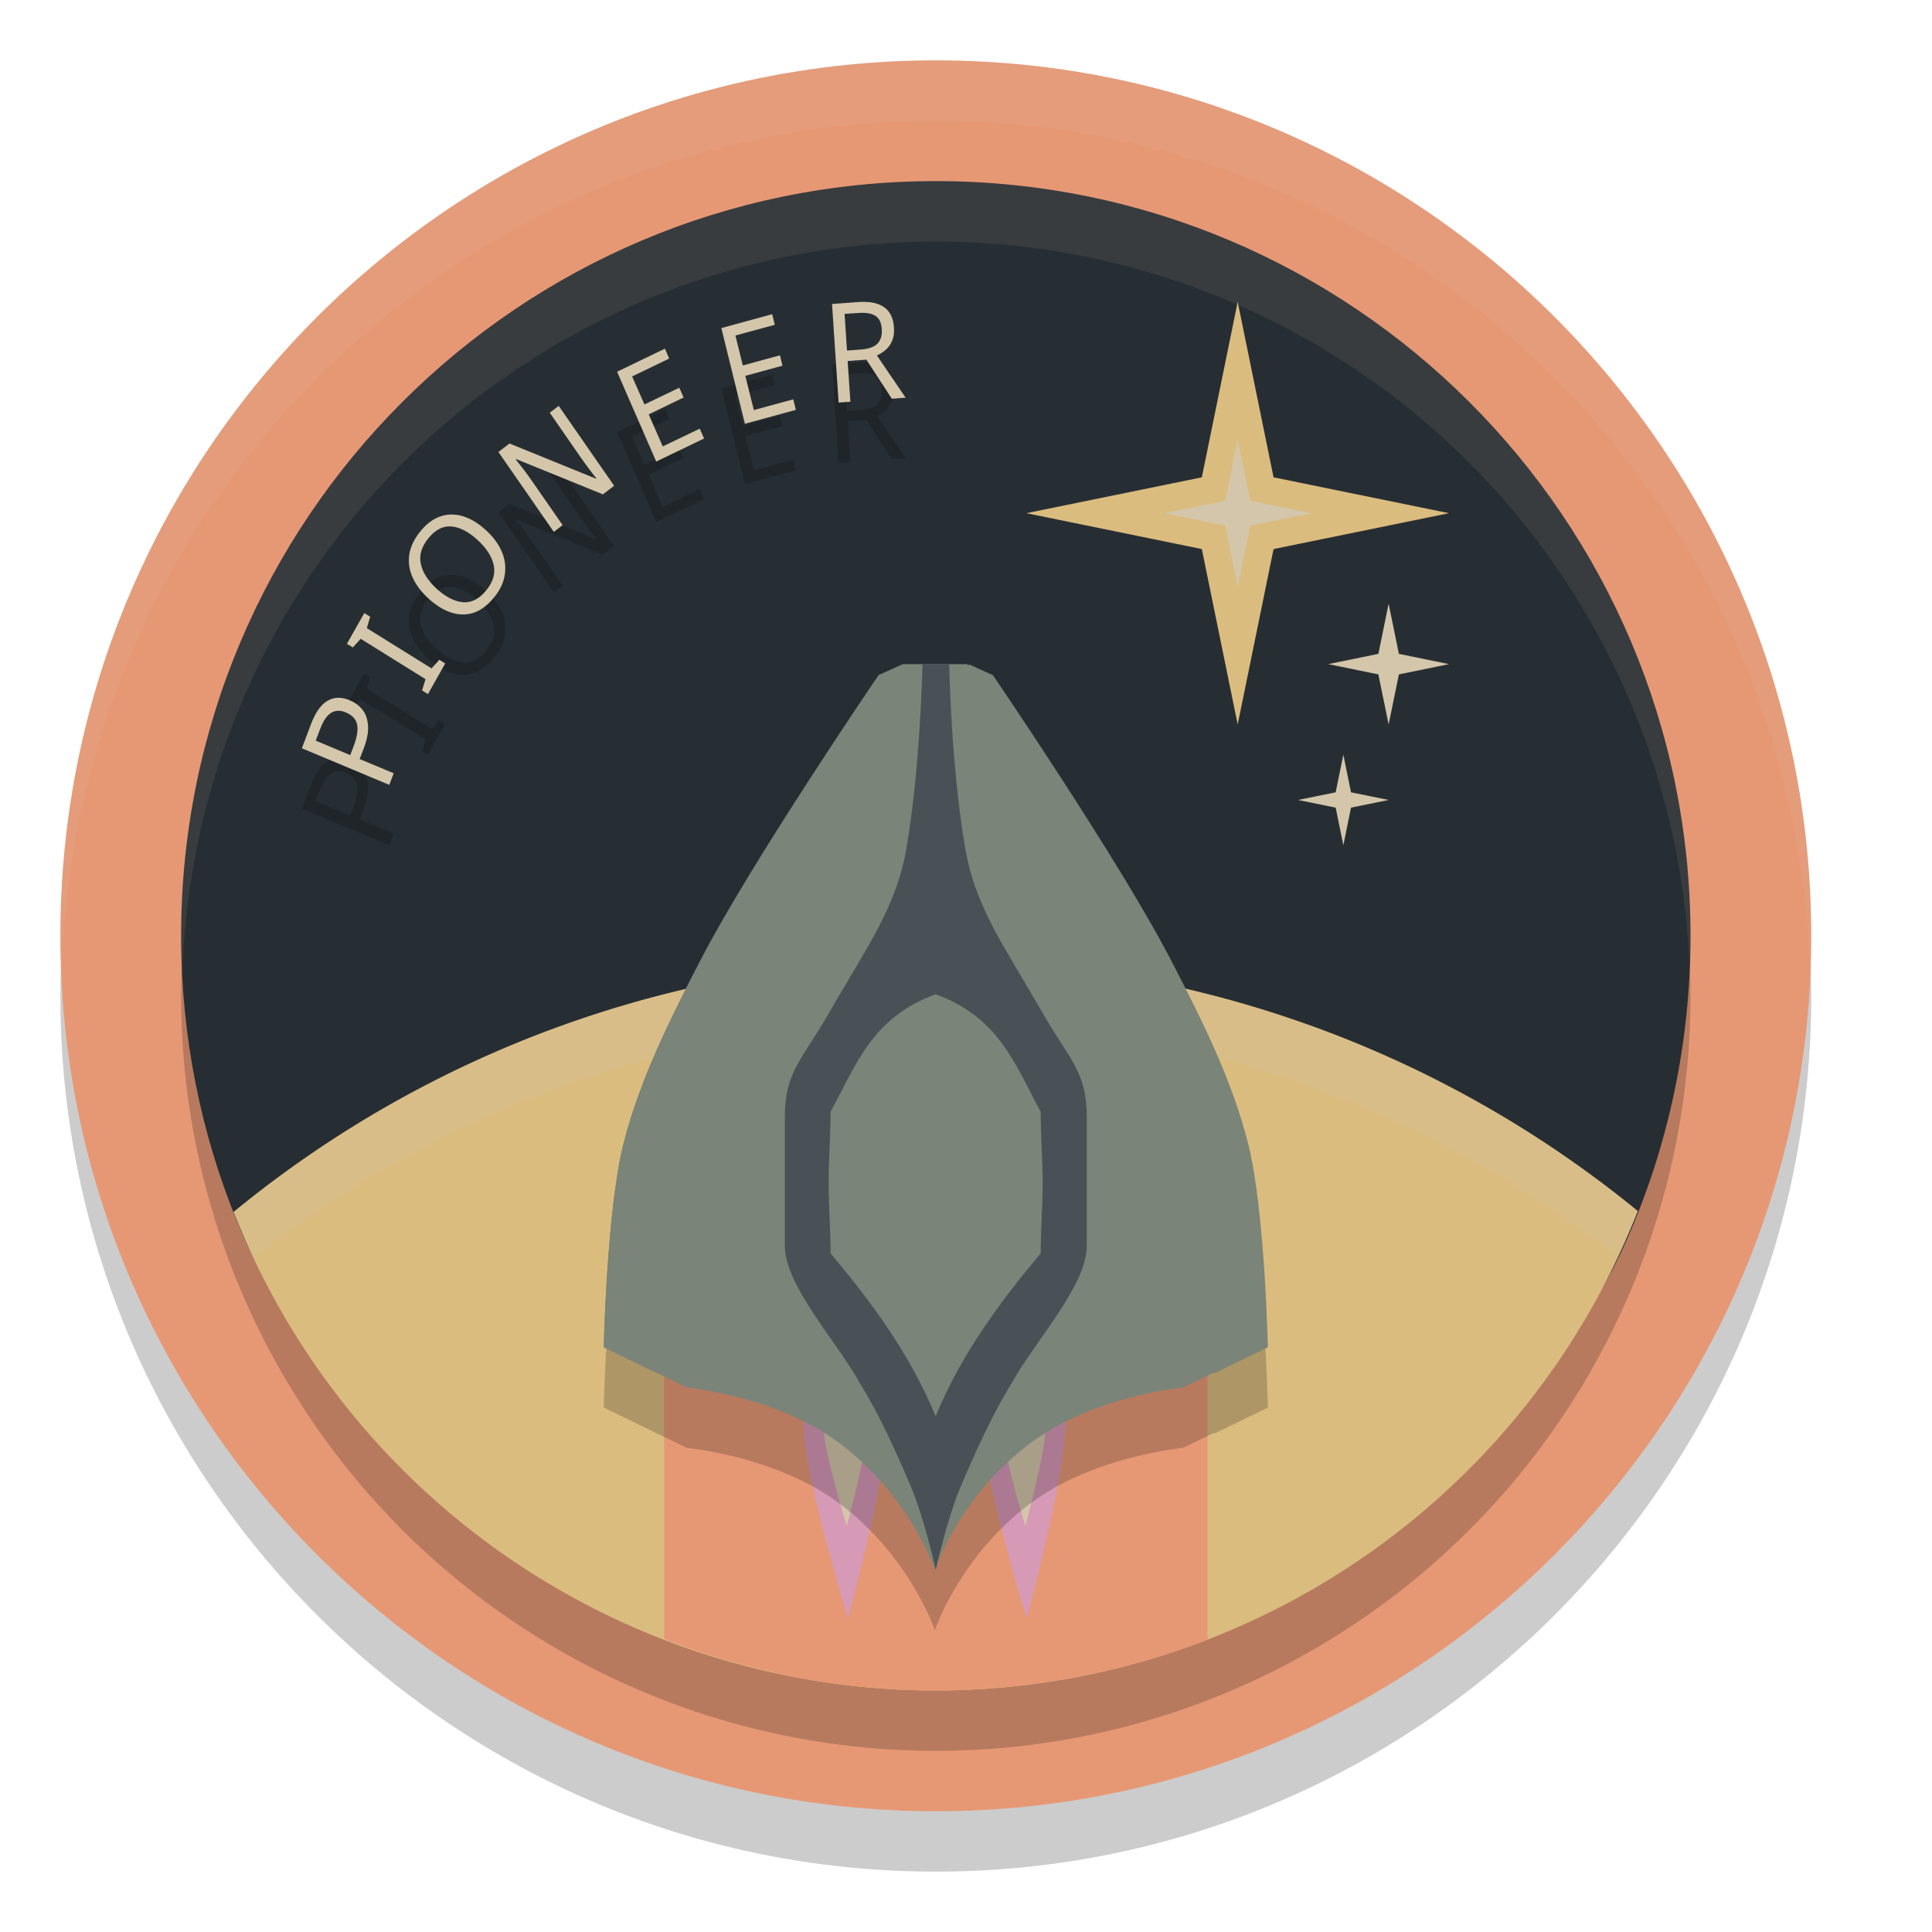 <svg xmlns="http://www.w3.org/2000/svg" width="32" height="32" version="1.1">
 <path style="opacity:0.2" d="M 15.5,2 C 7.501,2 1,8.501 1,16.5 1,24.499 7.501,31 15.5,31 23.499,31 30,24.499 30,16.5 30,8.501 23.499,2 15.5,2 Z"/>
 <path style="fill:#e69875" d="M 15.5,1 C 7.501,1 1,7.501 1,15.5 1,23.499 7.501,30 15.5,30 23.499,30 30,23.499 30,15.5 30,7.501 23.499,1 15.5,1 Z"/>
 <circle style="opacity:0.2" cx="15.5" cy="16.5" r="12.5"/>
 <path style="fill:#272e33" d="M 28,15.5 C 28,17.292 27.623,18.996 26.944,20.537 25.007,24.932 20.558,25.089 15.446,25.089 10.213,25.089 5.785,24.784 3.922,20.221 3.328,18.765 3,17.171 3,15.5 3,8.596 8.596,3 15.5,3 22.404,3 28,8.596 28,15.5 Z"/>
 <path style="opacity:0.2" d="M 14.21,6.003 13.781,6.035 13.89,7.668 14.085,7.654 14.04,6.979 14.35,6.957 14.771,7.604 15,7.587 14.524,6.887 C 14.575,6.865 14.624,6.834 14.668,6.796 14.714,6.757 14.749,6.708 14.775,6.648 14.802,6.588 14.813,6.514 14.807,6.427 14.797,6.271 14.744,6.16 14.646,6.09 14.549,6.019 14.404,5.989 14.21,6.003 Z M 14.212,6.184 C 14.34,6.175 14.435,6.189 14.499,6.231 14.563,6.271 14.598,6.344 14.605,6.451 14.612,6.553 14.589,6.633 14.534,6.691 14.479,6.747 14.388,6.78 14.262,6.789 L 14.029,6.806 13.989,6.199 Z M 12.79,6.204 11.948,6.434 12.338,8.019 13.182,7.789 13.139,7.614 12.486,7.792 12.345,7.225 12.96,7.057 12.919,6.885 12.303,7.053 12.181,6.557 12.833,6.38 Z M 11.013,6.775 10.221,7.157 10.869,8.645 11.662,8.263 11.59,8.1 10.977,8.394 10.745,7.863 11.323,7.584 11.251,7.422 10.674,7.699 10.47,7.235 11.084,6.939 Z M 9.254,7.723 9.106,7.836 9.623,8.583 C 9.652,8.624 9.683,8.667 9.717,8.713 9.751,8.757 9.782,8.798 9.81,8.837 9.84,8.875 9.862,8.903 9.877,8.922 L 9.87,8.928 8.439,8.346 8.255,8.486 9.173,9.81 9.319,9.698 8.806,8.959 C 8.759,8.891 8.712,8.826 8.664,8.765 8.615,8.703 8.575,8.651 8.542,8.61 L 8.549,8.604 9.986,9.188 10.172,9.046 Z M 7.482,9.522 C 7.42,9.521 7.36,9.532 7.301,9.551 7.18,9.59 7.07,9.671 6.968,9.794 6.862,9.924 6.799,10.053 6.779,10.185 6.76,10.315 6.779,10.444 6.836,10.568 6.892,10.692 6.98,10.807 7.1,10.916 7.222,11.027 7.345,11.104 7.471,11.145 7.596,11.186 7.72,11.189 7.84,11.151 7.962,11.111 8.075,11.026 8.181,10.898 8.283,10.774 8.342,10.648 8.361,10.517 8.381,10.386 8.364,10.257 8.309,10.132 8.254,10.005 8.165,9.887 8.043,9.776 7.92,9.665 7.795,9.589 7.669,9.551 7.606,9.531 7.543,9.522 7.482,9.522 Z M 7.478,9.72 C 7.615,9.732 7.759,9.806 7.907,9.941 8.056,10.076 8.145,10.214 8.177,10.358 8.208,10.5 8.166,10.642 8.051,10.781 7.936,10.921 7.809,10.986 7.67,10.975 7.53,10.963 7.385,10.89 7.236,10.754 7.088,10.619 6.999,10.48 6.97,10.338 6.939,10.195 6.982,10.053 7.098,9.912 7.213,9.772 7.34,9.708 7.478,9.72 Z M 6.034,11.154 5.746,11.664 5.844,11.723 5.975,11.581 7.048,12.249 6.991,12.436 7.088,12.497 7.374,11.989 7.277,11.928 7.148,12.071 6.076,11.404 6.131,11.215 Z M 5.603,12.557 C 5.542,12.558 5.484,12.574 5.43,12.604 5.321,12.664 5.228,12.793 5.152,12.992 L 5,13.394 6.448,14 6.521,13.808 5.957,13.572 6.024,13.398 C 6.082,13.246 6.105,13.116 6.095,13.01 6.086,12.902 6.054,12.816 5.999,12.75 5.943,12.682 5.875,12.633 5.795,12.6 5.728,12.571 5.664,12.556 5.603,12.557 Z M 5.597,12.773 C 5.638,12.771 5.682,12.78 5.728,12.8 5.835,12.844 5.897,12.912 5.915,13.001 5.933,13.091 5.914,13.209 5.859,13.354 L 5.801,13.507 5.229,13.267 5.303,13.074 C 5.353,12.94 5.413,12.852 5.483,12.808 5.518,12.786 5.556,12.774 5.597,12.773 Z"/>
 <path style="fill:#dbbc7f" d="M 15.5,15.9 A 18.382,18.382 0 0 0 3.869,20.074 12.5,12.5 0 0 0 15.5,28 12.5,12.5 0 0 0 27.127,20.059 18.382,18.382 0 0 0 15.5,15.9 Z"/>
 <path style="opacity:0.2;fill:#d3c6aa" d="M 15.5,15.9 A 18.382,18.382 0 0 0 3.869,20.074 12.5,12.5 0 0 0 4.207,20.82 18.382,18.382 0 0 1 15.5,16.9 18.382,18.382 0 0 1 26.789,20.809 12.5,12.5 0 0 0 27.127,20.059 18.382,18.382 0 0 0 15.5,15.9 Z"/>
 <path style="fill:#e69875" d="M 11,22 V 27.148 A 12.5,12.5 0 0 0 15.5,28 12.5,12.5 0 0 0 20,27.16 V 22 Z"/>
 <path style="fill:#e69875" d="M 13,22 V 27.746 A 12.5,12.5 0 0 0 15.5,28 12.5,12.5 0 0 0 18,27.734 V 22 Z"/>
 <path style="fill:#dbbc7f" d="M 24,8.5 21.094,9.094 20.5,12 19.906,9.094 17,8.5 19.906,7.906 20.5,5 21.094,7.906 Z"/>
 <path style="fill:#d3c6aa" d="M 21.718,8.5 20.707,8.707 20.5,9.718 20.293,8.707 19.282,8.5 20.293,8.293 20.5,7.282 20.707,8.293 Z"/>
 <path style="fill:#d3c6aa" d="M 24,11 23.17,11.17 23,12 22.83,11.17 22,11 22.83,10.83 23,10 23.17,10.83 Z"/>
 <path style="fill:#d3c6aa" d="M 23,13.25 22.377,13.377 22.25,14 22.123,13.377 21.5,13.25 22.123,13.123 22.25,12.5 22.377,13.123 Z"/>
 <path style="fill:#d699b6" d="M 13.334,22.916 C 13.284,23.132 13.306,23.715 13.334,23.933 13.457,24.88 14.045,26.811 14.045,26.811 14.045,26.811 14.557,24.919 14.655,23.997 14.681,23.76 14.742,23.154 14.655,22.925 14.587,22.743 14.181,22.436 14.181,22.436 H 13.69 C 13.69,22.436 13.373,22.749 13.334,22.916 Z"/>
 <path style="fill:#d3c6aa" d="M 13.648,23.213 C 13.621,23.328 13.633,23.637 13.648,23.752 13.713,24.254 14.025,25.278 14.025,25.278 14.025,25.278 14.296,24.275 14.348,23.786 14.362,23.661 14.394,23.339 14.348,23.218 14.312,23.122 14.097,22.959 14.097,22.959 H 13.836 C 13.836,22.959 13.669,23.125 13.648,23.213 Z"/>
 <path style="fill:#d699b6" d="M 16.293,22.916 C 16.242,23.132 16.265,23.715 16.293,23.933 16.415,24.88 17.003,26.811 17.003,26.811 17.003,26.811 17.515,24.919 17.614,23.997 17.639,23.76 17.7,23.154 17.614,22.925 17.545,22.743 17.14,22.436 17.14,22.436 H 16.648 C 16.648,22.436 16.332,22.749 16.293,22.916 Z"/>
 <path style="fill:#d3c6aa" d="M 16.607,23.213 C 16.58,23.328 16.592,23.637 16.607,23.752 16.671,24.254 16.983,25.278 16.983,25.278 16.983,25.278 17.255,24.275 17.307,23.786 17.32,23.661 17.353,23.339 17.307,23.218 17.27,23.122 17.056,22.959 17.056,22.959 H 16.795 C 16.795,22.959 16.627,23.125 16.607,23.213 Z"/>
 <path style="opacity:0.2" d="M 14.959,12 14.555,12.184 C 14.555,12.184 12.455,15.26 11.602,16.908 11.222,17.641 10.844,18.386 10.566,19.162 10.474,19.421 10.391,19.683 10.324,19.949 10.049,21.042 10,23.314 10,23.314 L 10.895,23.748 11.377,23.982 C 11.377,23.982 12.764,24.111 13.791,24.822 15.04,25.688 15.484,27 15.484,27 15.484,27 15.928,25.688 17.178,24.822 18.205,24.111 19.592,23.982 19.592,23.982 L 20.104,23.734 20.106,23.748 21,23.314 C 21,23.314 20.951,21.042 20.676,19.949 20.407,18.884 19.905,17.885 19.398,16.908 18.545,15.26 16.445,12.184 16.445,12.184 L 16.047,12.002 16.057,12.021 16.01,12 H 15.484 Z"/>
 <path style="fill:#7a8478" d="M 17.177,23.823 C 18.204,23.112 19.591,22.982 19.591,22.982 L 20.968,22.314 C 20.968,22.314 20.918,20.043 20.642,18.95 20.374,17.885 19.872,16.885 19.366,15.908 18.513,14.26 16.414,11.183 16.414,11.183 L 16.009,11 H 15.484 14.959 L 14.554,11.183 C 14.554,11.183 12.455,14.26 11.602,15.908 11.096,16.885 10.594,17.885 10.326,18.95 10.05,20.043 10,22.314 10,22.314 L 11.377,22.982 C 11.377,22.982 12.764,23.112 13.791,23.823 15.041,24.688 15.484,26 15.484,26 15.484,26 15.927,24.688 17.177,23.823 Z"/>
 <path style="fill:#7a8478" d="M 14.954,11.002 14.554,11.183 C 14.554,11.183 12.455,14.26 11.602,15.908 11.095,16.885 10.594,17.885 10.325,18.95 10.05,20.043 10,22.315 10,22.315 L 10.894,22.749 11.476,18.762 12.431,15.683 Z"/>
 <path style="fill:#7a8478" d="M 16.046,11.002 16.446,11.183 C 16.446,11.183 18.545,14.26 19.398,15.908 19.905,16.885 20.406,17.885 20.675,18.95 20.95,20.043 21,22.315 21,22.315 L 20.106,22.749 19.524,18.762 18.569,15.683 Z"/>
 <path style="fill:#495156" d="M 15.278,11 C 15.278,11 15.25,12.676 15.013,14.049 14.843,15.034 14.373,15.66 13.707,16.818 13.301,17.524 13,17.755 13,18.482 V 20.638 C 13,21.299 13.88,22.244 14.245,22.915 14.577,23.449 14.86,24.09 15.085,24.618 15.31,25.146 15.499,26 15.499,26 15.499,26 15.689,25.146 15.914,24.618 16.139,24.09 16.422,23.449 16.754,22.915 17.119,22.244 18,21.299 18,20.638 V 18.482 C 18,17.755 17.699,17.524 17.293,16.818 16.627,15.66 16.157,15.034 15.987,14.049 15.75,12.676 15.722,11 15.722,11 H 15.499 Z M 15.497,16.468 C 16.554,16.853 16.813,17.637 17.237,18.413 17.237,18.804 17.27,19.196 17.27,19.587 17.27,19.978 17.237,20.369 17.237,20.76 16.54,21.589 15.909,22.454 15.497,23.459 15.086,22.454 14.455,21.589 13.757,20.76 13.757,20.369 13.725,19.978 13.725,19.587 13.725,19.196 13.757,18.804 13.757,18.413 14.182,17.637 14.44,16.853 15.497,16.468 Z"/>
 <path style="fill:#d3c6aa" d="M 14.21,5.003 13.781,5.035 13.89,6.668 14.085,6.654 14.04,5.979 14.35,5.957 14.771,6.604 15,6.587 14.524,5.887 C 14.575,5.865 14.624,5.834 14.668,5.796 14.714,5.757 14.749,5.708 14.775,5.648 14.802,5.588 14.813,5.514 14.807,5.427 14.797,5.271 14.744,5.16 14.646,5.09 14.549,5.019 14.404,4.989 14.21,5.003 Z M 14.212,5.184 C 14.34,5.175 14.435,5.189 14.499,5.231 14.563,5.271 14.598,5.344 14.605,5.451 14.612,5.553 14.589,5.633 14.534,5.691 14.479,5.747 14.388,5.78 14.262,5.789 L 14.029,5.806 13.989,5.199 Z M 12.79,5.204 11.948,5.434 12.338,7.019 13.182,6.789 13.139,6.614 12.486,6.792 12.345,6.225 12.96,6.057 12.919,5.885 12.303,6.053 12.181,5.557 12.833,5.38 Z M 11.013,5.775 10.221,6.157 10.869,7.645 11.662,7.263 11.59,7.1 10.977,7.394 10.745,6.863 11.323,6.584 11.251,6.422 10.674,6.699 10.47,6.235 11.084,5.939 Z M 9.254,6.723 9.106,6.836 9.623,7.583 C 9.652,7.624 9.683,7.667 9.717,7.713 9.751,7.757 9.782,7.798 9.81,7.837 9.84,7.875 9.862,7.903 9.877,7.922 L 9.87,7.928 8.439,7.346 8.255,7.486 9.173,8.81 9.319,8.698 8.806,7.959 C 8.759,7.891 8.712,7.826 8.664,7.765 8.615,7.703 8.575,7.651 8.542,7.61 L 8.549,7.604 9.986,8.188 10.172,8.046 Z M 7.482,8.522 C 7.42,8.521 7.36,8.532 7.301,8.551 7.18,8.59 7.07,8.671 6.968,8.794 6.862,8.924 6.799,9.053 6.779,9.185 6.76,9.315 6.779,9.444 6.836,9.568 6.892,9.692 6.98,9.807 7.1,9.916 7.222,10.027 7.345,10.104 7.471,10.145 7.596,10.186 7.72,10.189 7.84,10.151 7.962,10.111 8.075,10.026 8.181,9.898 8.283,9.774 8.342,9.648 8.361,9.517 8.381,9.386 8.364,9.257 8.309,9.132 8.254,9.005 8.165,8.887 8.043,8.776 7.92,8.665 7.795,8.589 7.669,8.551 7.606,8.531 7.543,8.522 7.482,8.522 Z M 7.478,8.72 C 7.615,8.732 7.759,8.806 7.907,8.941 8.056,9.076 8.145,9.214 8.177,9.358 8.208,9.5 8.166,9.642 8.051,9.781 7.936,9.921 7.809,9.986 7.67,9.975 7.53,9.963 7.385,9.889 7.236,9.755 7.088,9.62 6.999,9.48 6.97,9.338 6.939,9.195 6.982,9.053 7.098,8.912 7.213,8.772 7.34,8.708 7.478,8.72 Z M 6.034,10.154 5.746,10.664 5.844,10.723 5.975,10.581 7.048,11.249 6.991,11.436 7.088,11.497 7.374,10.989 7.277,10.928 7.148,11.071 6.076,10.404 6.131,10.215 Z M 5.603,11.557 C 5.542,11.558 5.484,11.574 5.43,11.604 5.321,11.664 5.228,11.793 5.152,11.992 L 5,12.394 6.448,13 6.521,12.808 5.957,12.572 6.024,12.398 C 6.082,12.246 6.105,12.116 6.095,12.01 6.086,11.902 6.054,11.816 5.999,11.75 5.943,11.682 5.875,11.633 5.795,11.6 5.728,11.571 5.664,11.556 5.603,11.557 Z M 5.597,11.773 C 5.638,11.771 5.682,11.78 5.728,11.8 5.835,11.844 5.897,11.912 5.915,12.001 5.933,12.091 5.914,12.209 5.859,12.354 L 5.801,12.507 5.229,12.267 5.303,12.074 C 5.353,11.94 5.413,11.852 5.483,11.808 5.518,11.786 5.556,11.774 5.597,11.773 Z"/>
 <path style="opacity:0.1;fill:#d3c6aa" d="M 15.5,1 C 7.501,1 1,7.501 1,15.5 1,15.669 1.02,15.833 1.025,16 1.292,8.234 7.67,2 15.5,2 23.33,2 29.708,8.234 29.975,16 29.98,15.833 30,15.669 30,15.5 30,7.501 23.499,1 15.5,1 Z"/>
 <path style="opacity:0.1;fill:#d3c6aa" d="M 15.5,3 A 12.5,12.5 0 0 0 3,15.5 12.5,12.5 0 0 0 3.022,16.086 12.5,12.5 0 0 1 15.5,4 12.5,12.5 0 0 1 27.979,15.914 12.5,12.5 0 0 0 28,15.5 12.5,12.5 0 0 0 15.5,3 Z"/>
</svg>

